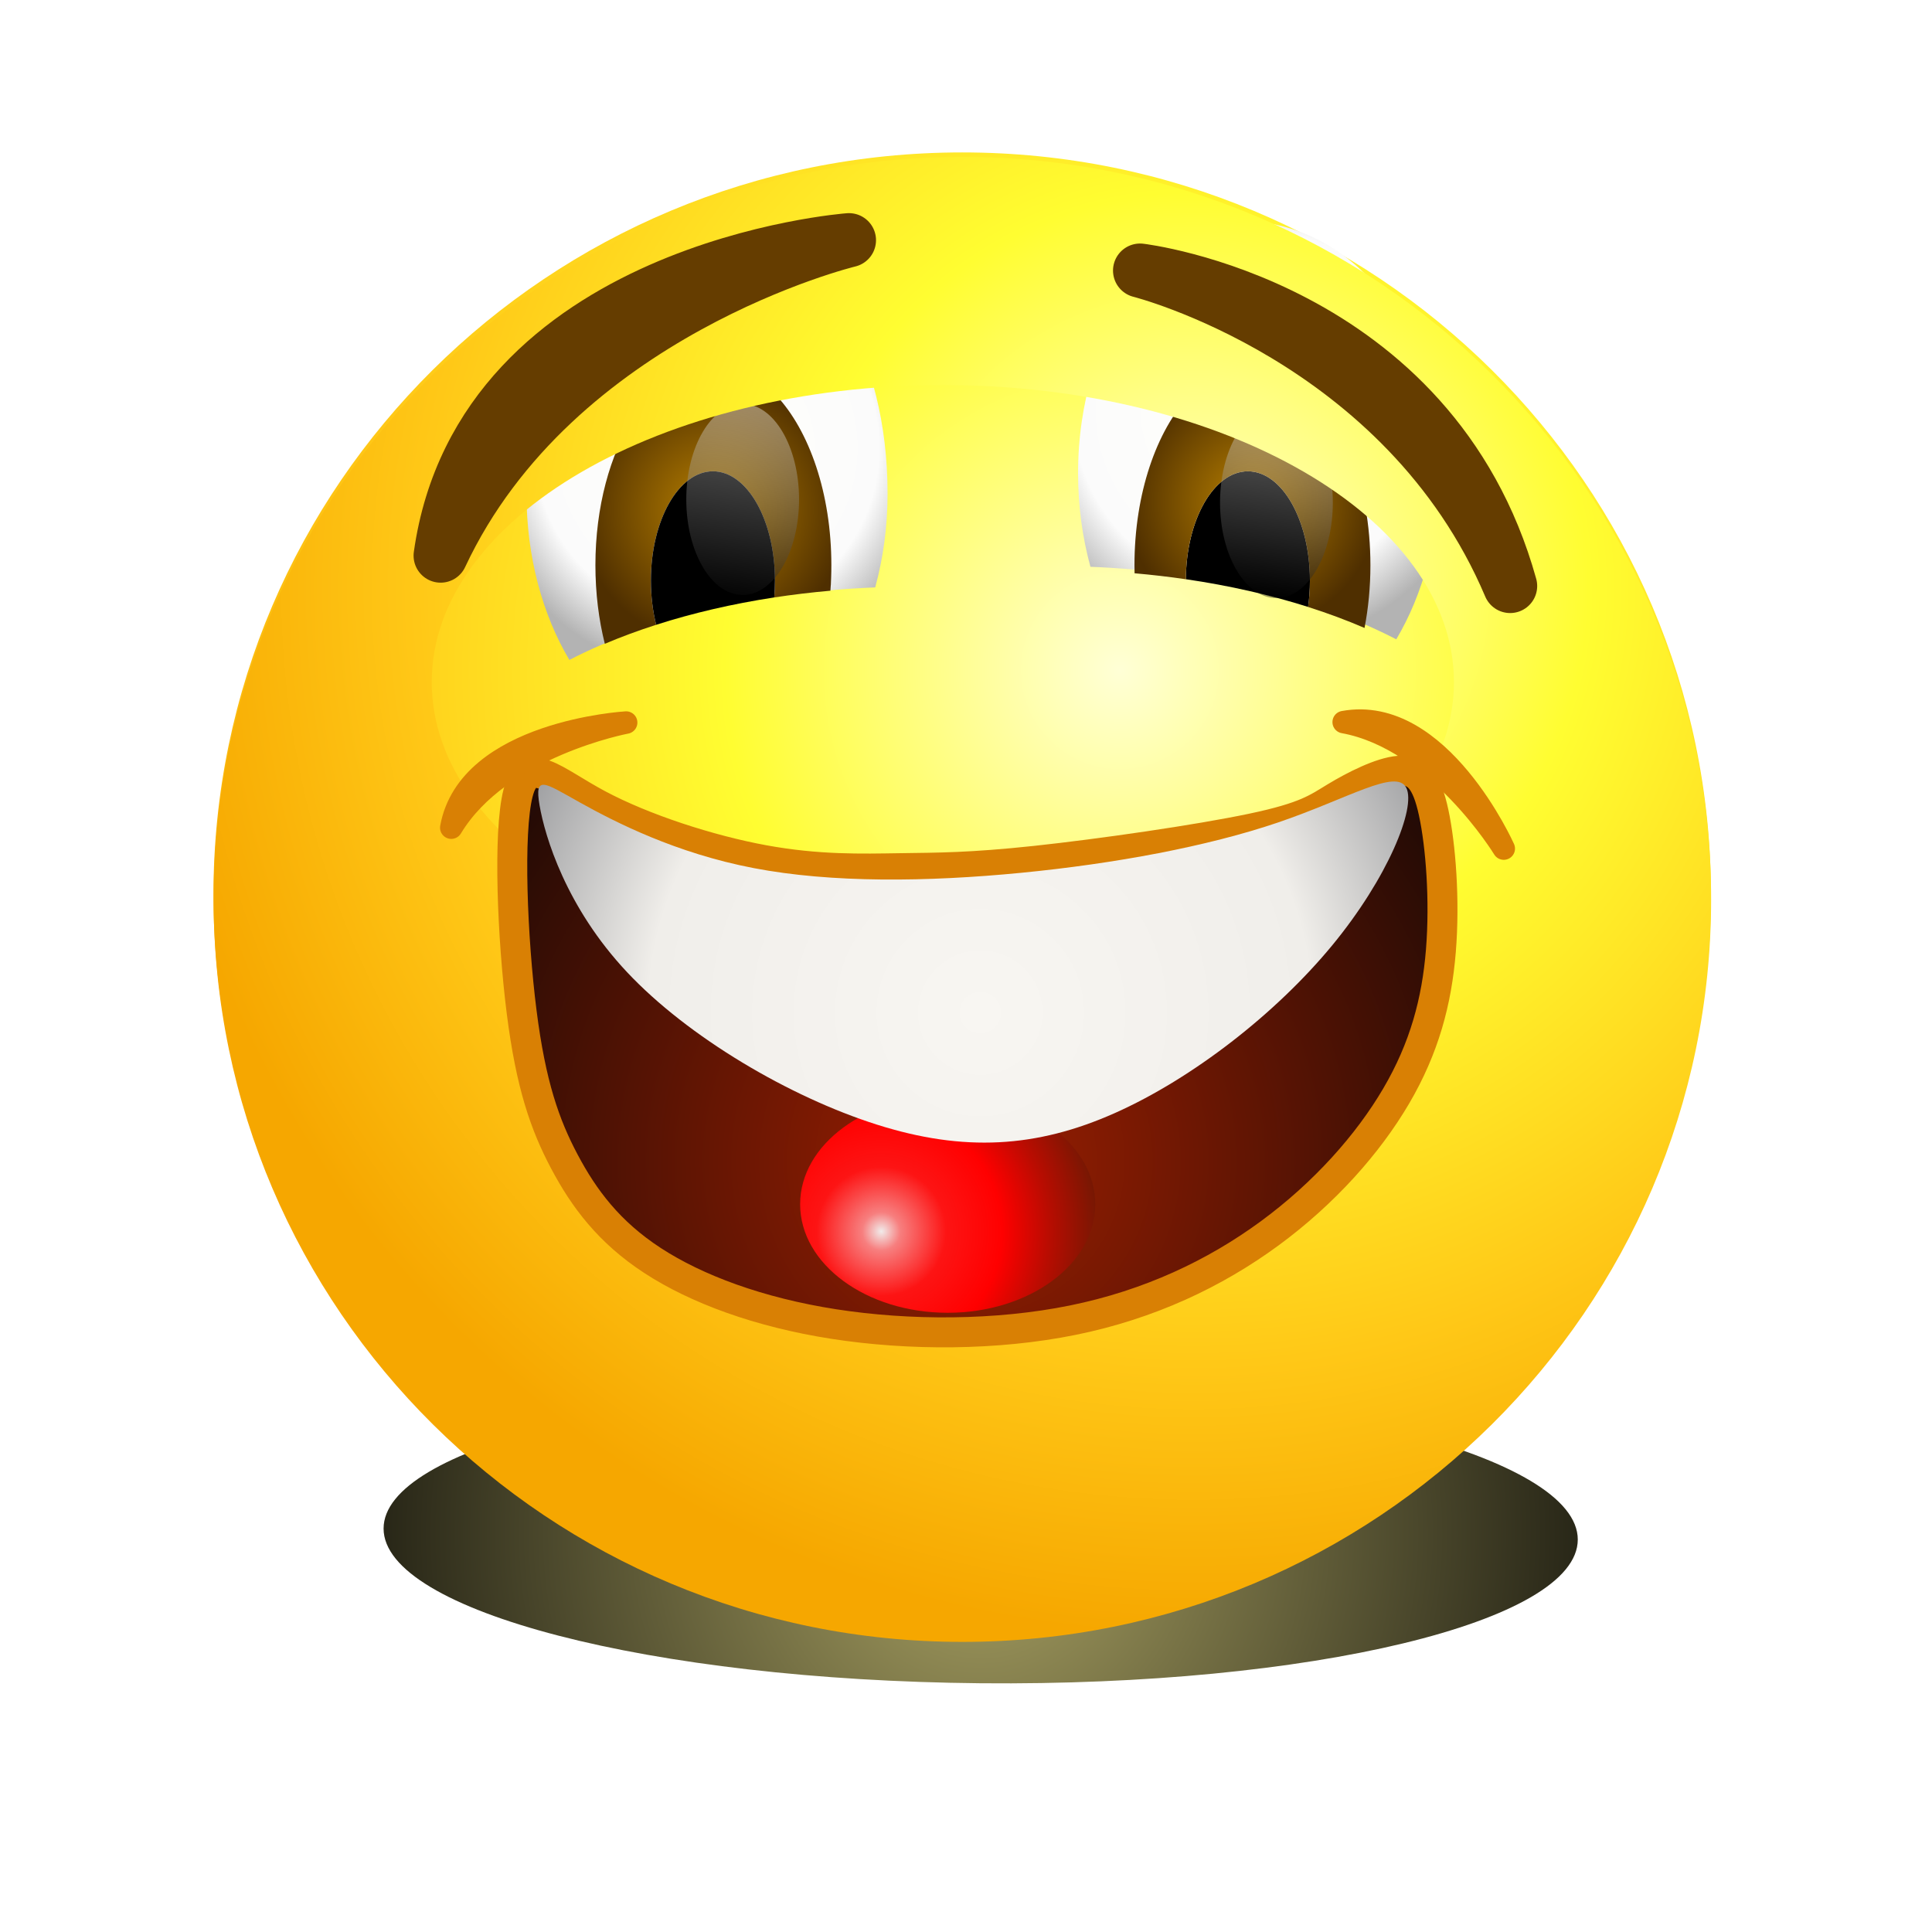 <svg enable-background="new 0 0 258.00 258.00" height="258" viewBox="0 0 258 258" width="258" xmlns="http://www.w3.org/2000/svg" xmlns:xlink="http://www.w3.org/1999/xlink"><radialGradient id="a" cx="130.959" cy="204.856" gradientTransform="matrix(-1 0 0 -1 261.919 409.712)" gradientUnits="userSpaceOnUse" r="105.055"><stop offset="0" stop-color="#a8a162"/><stop offset="1"/></radialGradient><filter id="b" filterUnits="userSpaceOnUse"><feGaussianBlur stdDeviation="7.937"/></filter><linearGradient id="c"><stop offset="0" stop-color="#ffffd6"/><stop offset=".377" stop-color="#fffd31"/><stop offset=".741" stop-color="#ffc817"/><stop offset="1" stop-color="#f6a700"/></linearGradient><radialGradient id="d" cx="149.517" cy="89.486" gradientTransform="matrix(-.547 -.837 .837 -.547 156.431 263.598)" gradientUnits="userSpaceOnUse" r="139.918" xlink:href="#c"/><linearGradient id="e"><stop offset="0" stop-color="#fffffb"/><stop offset=".755" stop-color="#fbfbfb"/><stop offset="1" stop-color="#b3b3b3"/></linearGradient><radialGradient id="f" cx="167.286" cy="54.74" gradientTransform="matrix(-.999 -.036 .036 -.999 332.484 115.49)" gradientUnits="userSpaceOnUse" r="31.82" xlink:href="#e"/><radialGradient id="g" cx="94.418" cy="59.853" gradientTransform="matrix(-.997 .08 -.08 -.997 193.337 111.933)" gradientUnits="userSpaceOnUse" r="30.434" xlink:href="#e"/><linearGradient id="h"><stop offset="0" stop-color="#b88000"/><stop offset="1" stop-color="#4f2f00"/></linearGradient><radialGradient id="i" cx="95.266" cy="68.085" gradientUnits="userSpaceOnUse" r="17.888" xlink:href="#h"/><radialGradient id="j" cx="167.252" cy="67.027" gradientUnits="userSpaceOnUse" r="16.83" xlink:href="#h"/><linearGradient id="k"><stop offset="0" stop-color="#fff" stop-opacity=".388"/><stop offset="1" stop-opacity=".388"/></linearGradient><linearGradient id="l" gradientTransform="matrix(-.09 .996 -.996 -.09 .696 -.607)" gradientUnits="objectBoundingBox" x1=".625" x2="1.683" xlink:href="#k" y1=".015" y2=".015"/><linearGradient id="m" gradientTransform="matrix(-.087 .996 -.996 -.087 .715 -.558)" gradientUnits="objectBoundingBox" x1=".613" x2="1.58" xlink:href="#k" y1=".048" y2=".048"/><radialGradient id="n" cx="105.7" cy="65.062" gradientUnits="userSpaceOnUse" r="13.821" xlink:href="#h"/><radialGradient id="o" cx="86.616" cy="53.487" gradientUnits="userSpaceOnUse" r="2.298" xlink:href="#h"/><radialGradient id="p" cx="94.509" cy="50.719" gradientUnits="userSpaceOnUse" r="5.871" xlink:href="#e"/><radialGradient id="q" cx="82.053" cy="70.88" gradientUnits="userSpaceOnUse" r="15.094" xlink:href="#h"/><radialGradient id="r" cx="159.382" cy="78.511" gradientTransform="matrix(-.548 -.837 .837 -.548 181.019 254.859)" gradientUnits="userSpaceOnUse" r="139.91" xlink:href="#c"/><radialGradient id="s" cx="129.443" cy="154.979" gradientTransform="matrix(.213 .977 -.977 .213 253.369 -4.446)" gradientUnits="userSpaceOnUse" r="87.569"><stop offset="0" stop-color="#9e1f01"/><stop offset=".944" stop-color="#180906"/></radialGradient><radialGradient id="t" cx="117.689" cy="164.439" gradientUnits="userSpaceOnUse" r="30.863"><stop offset="0" stop-color="#f1ebea"/><stop offset=".082" stop-color="#f77f7f"/><stop offset=".28" stop-color="#fd1414"/><stop offset=".522" stop-color="#f00"/><stop offset=".722" stop-color="#ba0c01"/><stop offset=".944" stop-color="#751803"/></radialGradient><radialGradient id="u" cx="130.909" cy="135.221" gradientUnits="userSpaceOnUse" r="68.497"><stop offset="0" stop-color="#f8f6f2"/><stop offset=".647" stop-color="#f0eeea"/><stop offset="1" stop-color="#999a9d"/></radialGradient><g stroke-linejoin="round"><g stroke-width=".2"><path d="m51.224 204.122c0 11.006 35.699 20.254 79.736 20.661l0 0c44.037.405 79.737-8.188 79.737-19.192l0 0c0-11.005-35.7-20.254-79.737-20.66l0 0c-.999-.008-1.995-.013-2.986-.013l0 0c-42.654 0-76.75 8.449-76.75 19.204z" fill="url(#a)" filter="url(#b)"/><path d="m28.504 119.506c0 54.761 44.766 99.154 99.989 99.154l0 0c55.223 0 99.988-44.393 99.988-99.154l0 0c0-54.76-44.765-99.152-99.988-99.152l0 0c-55.223 0-99.989 44.392-99.989 99.152z" fill="url(#d)"/><path d="m143.965 63.173c0 4.414.589 8.637 1.654 12.515l0 0c15.964.64 30.273 4.217 40.84 9.687l0 0c3.562-5.988 5.725-13.737 5.725-22.202l0 0c0-18.973-11.161-33.736-27.059-33.736l0 0c-10.04 0-21.16 14.763-21.16 33.736z" fill="url(#f)"/><path d="m70.308 65.927c0 8.464 2.164 16.214 5.725 22.202l0 0c10.568-5.47 24.876-9.047 40.84-9.687l0 0c1.064-3.877 1.653-8.101 1.653-12.515l0 0c0-18.973-8.875-31.707-16.992-33.736l0 0c-1.588-.397-3.158-.586-4.696-.586l0 0c-14.66-.002-26.53 17.15-26.53 34.322z" fill="url(#g)"/><path d="m174.926 77.539c0-8.065-3.709-14.602-8.284-14.602-4.538 0-8.225 6.436-8.282 14.413 5.823.85 11.307 2.104 16.324 3.701.158-1.125.242-2.302.242-3.513z"/><path d="m88.638 51.189c-1.49 1.174-2.852 2.731-4.044 4.596-3.126 4.891-5.082 11.903-5.082 19.696 0 3.724.447 7.271 1.255 10.492 2.17-.92 4.46-1.768 6.858-2.537-.452-1.804-.704-3.799-.704-5.897 0-8.065 3.709-14.602 8.284-14.602 4.574 0 8.283 6.537 8.283 14.602 0 .763-.033 1.513-.097 2.244 2.442-.373 4.947-.675 7.503-.9.083-1.114.126-2.249.126-3.401 0-9.561-2.934-17.96-7.373-22.696-1.055-.623-2.146-1.14-3.267-1.544-1.898-.684-3.884-1.044-5.937-1.044-1.997 0-3.949.341-5.805.993z" fill="url(#i)"/><path d="m158.87 52.785c-4.439 4.736-7.372 13.135-7.372 22.697 0 .359.004.717.012 1.073 2.329.203 4.615.47 6.85.796.057-7.978 3.744-14.413 8.282-14.413 4.575 0 8.284 6.537 8.284 14.602 0 1.211-.084 2.388-.242 3.513 2.648.843 5.166 1.781 7.536 2.805.51-2.634.786-5.45.786-8.375 0-10.765-3.732-20.04-9.127-24.292-1.855-.652-3.807-.993-5.804-.993-3.267 0-6.364.913-9.205 2.588z" fill="url(#j)"/><path d="m103.391 79.783c.064-.731.097-1.481.097-2.244 0-8.065-3.708-14.602-8.283-14.602-4.574 0-8.284 6.537-8.284 14.602 0 2.099.251 4.094.704 5.897 4.854-1.558 10.147-2.795 15.766-3.653z"/><path d="m106.706 66.695c0 7.048-3.371 12.76-7.53 12.76-4.159 0-7.53-5.712-7.53-12.76 0-7.047 3.371-12.76 7.53-12.76 4.16 0 7.53 5.713 7.53 12.76z" fill="url(#l)"/><path d="m162.924 67.113c0 7.048 3.371 12.76 7.531 12.76 4.158 0 7.53-5.712 7.53-12.76 0-7.047-3.372-12.76-7.53-12.76-4.16 0-7.531 5.713-7.531 12.76z" fill="url(#m)"/><path d="m111.021 75.481c0-9.562-2.935-17.961-7.374-22.697-1.055-.623-2.146-1.139-3.267-1.544 1.121.404 2.212.921 3.267 1.544 4.439 4.736 7.373 13.135 7.373 22.696 0 1.152-.043 2.288-.125 3.401.083-1.114.126-2.249.126-3.401z" fill="url(#n)"/><path d="m88.638 51.19c-1.489 1.174-2.852 2.731-4.044 4.596 1.192-1.865 2.555-3.422 4.044-4.596z" fill="url(#o)"/><path d="m88.638 51.189c1.856-.652 3.808-.993 5.805-.993 2.053 0 4.039.36 5.937 1.044-1.898-.684-3.884-1.045-5.937-1.045-1.997 0-3.95.341-5.805.993z" fill="url(#p)"/><path d="m80.767 85.974c-.808-3.221-1.255-6.768-1.255-10.492 0-7.793 1.955-14.805 5.082-19.696-3.126 4.891-5.082 11.903-5.082 19.696 0 3.725.447 7.271 1.255 10.492z" fill="url(#q)"/><path d="m128.516 20.954c-55.223 0-99.989 44.392-99.989 99.152 0 54.761 44.766 99.153 99.989 99.153 55.222 0 99.988-44.392 99.988-99.153 0-54.761-44.766-99.152-99.988-99.152zm-70.862 70.135c0-21.908 30.559-39.669 68.253-39.669 37.694 0 68.253 17.761 68.253 39.669 0 21.908-30.558 39.669-68.253 39.669-37.695 0-68.253-17.761-68.253-39.669z" fill="url(#r)"/></g><path d="m113.371 32.075s-39.244 9.458-54.53 42.123c5.425-38.461 54.53-42.123 54.53-42.123z" fill="#643d00" stroke="#653d00" stroke-linecap="round" stroke-width="7.224"/><path d="m152.244 36.132s35.317 8.866 49.42 42.123c-10.453-37.573-49.42-42.123-49.42-42.123z" fill="#643d00" stroke="#653d00" stroke-linecap="round" stroke-width="7.224"/><path d="m69.181 105.908c-1.355 5.293-.757 19.467.478 29.219 1.235 9.751 3.107 15.081 5.712 19.994 2.605 4.914 5.942 9.411 11.783 13.217 5.84 3.805 14.184 6.919 24.197 8.476 10.012 1.557 21.693 1.557 31.914-.519s18.981-6.228 26.282-11.59 13.141-11.936 16.896-18.336 5.423-12.628 5.972-19.395c.549-6.768-.023-14.077-.96-18.445-.937-4.367-2.241-5.795-4.664-5.6-2.422.195-5.964 2.011-8.438 3.503-2.475 1.492-3.883 2.66-11.119 4.184-7.235 1.525-20.298 3.406-28.983 4.336-8.685.929-12.991.908-18.065.983-5.074.076-10.914.249-18.215-1.092-7.301-1.34-16.061-4.195-22.095-7.416-6.034-3.222-9.341-6.811-10.695-1.519z" fill="url(#s)" stroke="#d98004" stroke-width="4"/><path d="m126.558 146.326c10.884 0 19.708 6.488 19.708 14.491s-8.824 14.491-19.708 14.491c-10.885 0-19.708-6.488-19.708-14.491s8.823-14.491 19.708-14.491z" fill="url(#t)" stroke-width=".2"/><path d="m72.054 107.55c.717 4.152 3.518 13.583 11.689 22.279 8.17 8.696 21.709 16.656 33.338 20.346 11.628 3.691 21.345 3.111 31.771-1.526 10.425-4.637 21.559-13.332 29.02-22.37s11.249-18.419 9.927-21.068c-1.322-2.648-7.754 1.435-17.146 4.628-9.392 3.192-21.744 5.493-34.296 6.716s-25.305 1.368-35.719-.63c-10.414-1.997-18.491-6.137-23.212-8.77-4.722-2.632-6.089-3.758-5.372.395z" fill="url(#u)" stroke-width=".2"/><path d="m83.616 96.491s-16.806 3.151-23.353 14.037c2.323-12.816 23.353-14.037 23.353-14.037z" fill="#d98004" stroke="#d98004" stroke-linecap="round" stroke-width="3"/><path d="m200.814 113.321s-8.883-14.611-21.378-16.892c12.811-2.352 21.378 16.892 21.378 16.892z" fill="#d98004" stroke="#d98004" stroke-linecap="round" stroke-width="3"/></g></svg>